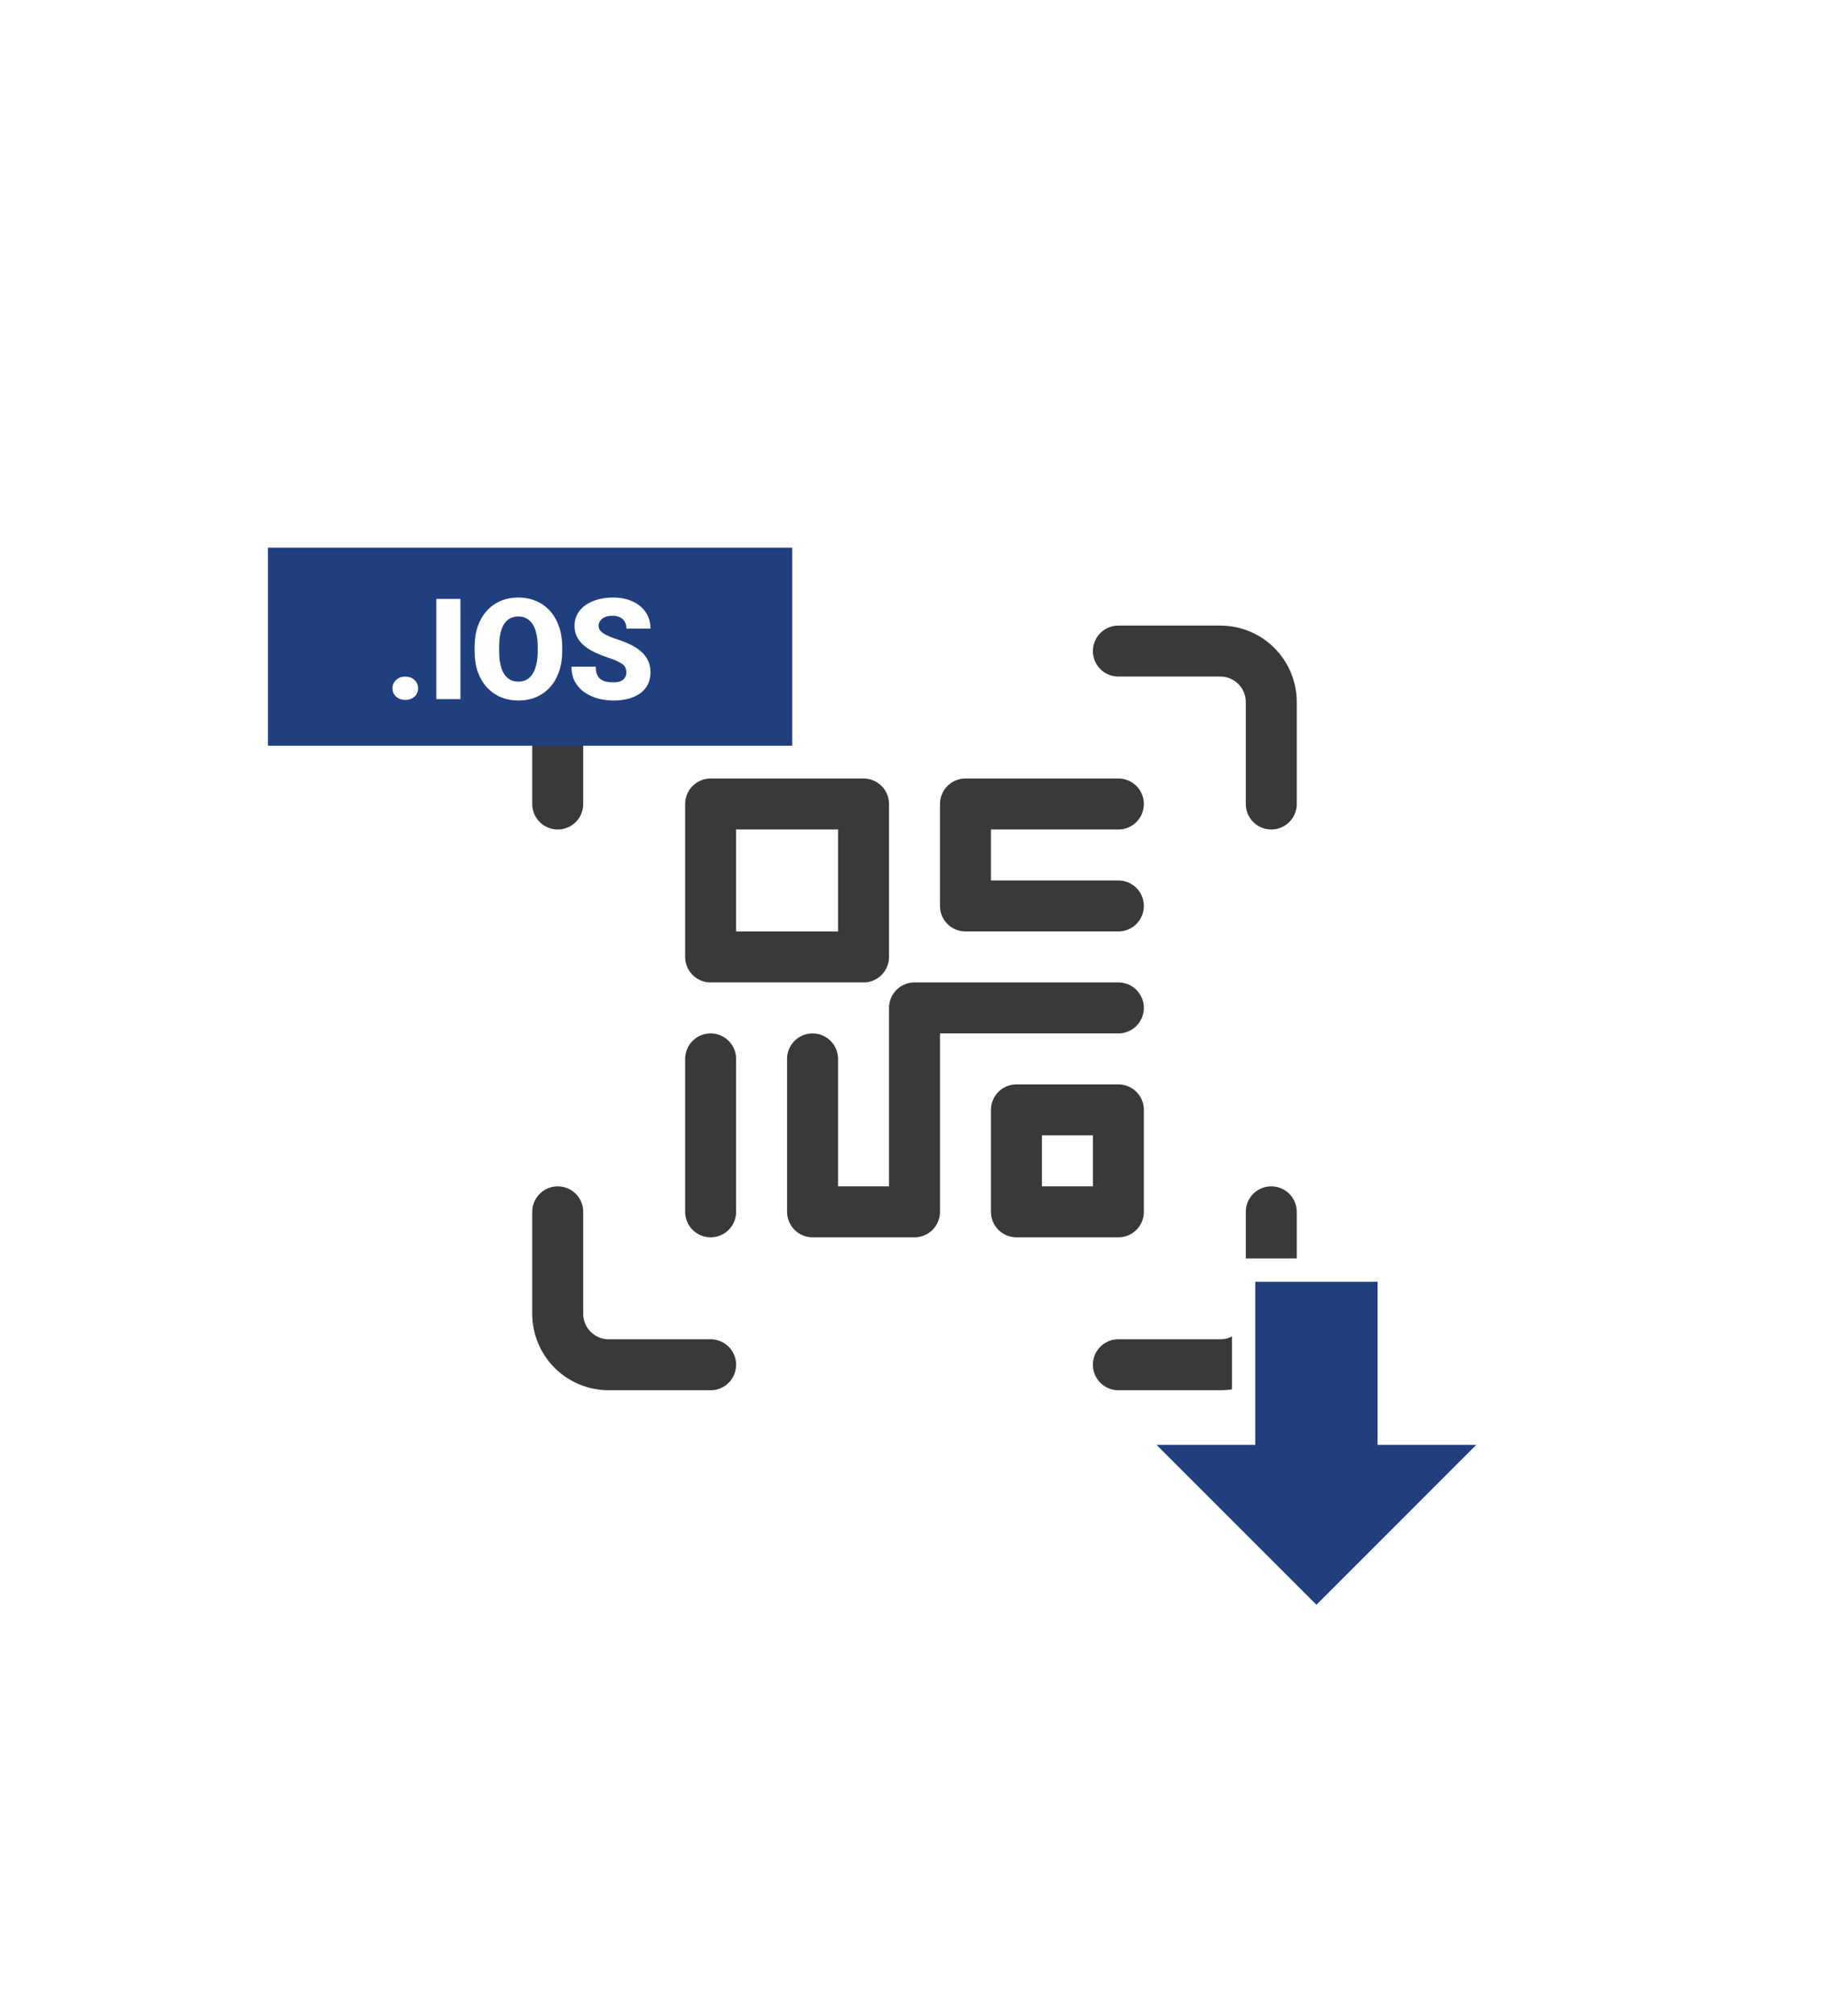 <svg width="157" height="173" viewBox="0 0 157 173" fill="none" xmlns="http://www.w3.org/2000/svg">
<g filter="url(#filter0_d_1843_26056)">
<rect x="9" y="8" width="137" height="153" rx="8" fill="white" shape-rendering="crispEdges"/>
<path d="M73.125 67H60V80.125H73.125V67Z" stroke="#393939" stroke-width="4.375" stroke-linecap="round" stroke-linejoin="round"/>
<path d="M95 93.25H86.25V102H95V93.25Z" stroke="#393939" stroke-width="4.375" stroke-linecap="round" stroke-linejoin="round"/>
<path d="M60 88.875V102" stroke="#393939" stroke-width="4.375" stroke-linecap="round" stroke-linejoin="round"/>
<path d="M68.75 88.875V102H77.5V88.875V84.5H81.875H95" stroke="#393939" stroke-width="4.375" stroke-linecap="round" stroke-linejoin="round"/>
<path d="M95 75.75H81.875V67H95" stroke="#393939" stroke-width="4.375" stroke-linecap="round" stroke-linejoin="round"/>
<path d="M60 53.875H51.25C50.09 53.875 48.977 54.336 48.156 55.156C47.336 55.977 46.875 57.09 46.875 58.25V67" stroke="#393939" stroke-width="4.375" stroke-linecap="round" stroke-linejoin="round"/>
<path d="M95 53.875H103.75C104.91 53.875 106.023 54.336 106.844 55.156C107.664 55.977 108.125 57.09 108.125 58.25V67" stroke="#393939" stroke-width="4.375" stroke-linecap="round" stroke-linejoin="round"/>
<path d="M108.125 102V110.75C108.125 111.91 107.664 113.023 106.844 113.844C106.023 114.664 104.91 115.125 103.75 115.125H95" stroke="#393939" stroke-width="4.375" stroke-linecap="round" stroke-linejoin="round"/>
<path d="M60 115.125H51.25C50.09 115.125 48.977 114.664 48.156 113.844C47.336 113.023 46.875 111.91 46.875 110.75V102" stroke="#393939" stroke-width="4.375" stroke-linecap="round" stroke-linejoin="round"/>
<path d="M106.75 107H105.75V108V121H98.28H95.866L97.573 122.707L111.293 136.427L112 137.134L112.707 136.427L126.427 122.707L128.134 121H125.72H118.25V108V107H117.25H106.75Z" fill="#1F3F7F" stroke="white" stroke-width="2"/>
<path d="M67 62H22V45H67V62Z" fill="#1F3F7F"/>
<path d="M32.691 57.067C32.691 56.783 32.794 56.547 32.998 56.358C33.203 56.165 33.467 56.068 33.79 56.068C34.117 56.068 34.381 56.165 34.581 56.358C34.786 56.547 34.889 56.783 34.889 57.067C34.889 57.35 34.786 57.589 34.581 57.781C34.381 57.971 34.117 58.065 33.79 58.065C33.467 58.065 33.203 57.971 32.998 57.781C32.794 57.589 32.691 57.35 32.691 57.067ZM38.522 49.399V58H36.454V49.399H38.522ZM47.259 53.528V53.877C47.259 54.534 47.166 55.125 46.981 55.649C46.8 56.169 46.542 56.614 46.207 56.984C45.873 57.35 45.477 57.632 45.02 57.829C44.563 58.022 44.059 58.118 43.508 58.118C42.952 58.118 42.444 58.022 41.983 57.829C41.527 57.632 41.129 57.35 40.79 56.984C40.455 56.614 40.196 56.169 40.01 55.649C39.829 55.125 39.739 54.534 39.739 53.877V53.528C39.739 52.87 39.829 52.28 40.01 51.756C40.196 51.232 40.453 50.787 40.784 50.421C41.119 50.051 41.515 49.769 41.972 49.576C42.432 49.379 42.94 49.281 43.496 49.281C44.047 49.281 44.551 49.379 45.008 49.576C45.469 49.769 45.867 50.051 46.201 50.421C46.536 50.787 46.796 51.232 46.981 51.756C47.166 52.28 47.259 52.87 47.259 53.528ZM45.156 53.877V53.516C45.156 53.091 45.118 52.717 45.044 52.394C44.973 52.067 44.866 51.793 44.724 51.573C44.583 51.352 44.407 51.187 44.199 51.077C43.994 50.962 43.76 50.905 43.496 50.905C43.22 50.905 42.98 50.962 42.775 51.077C42.57 51.187 42.399 51.352 42.261 51.573C42.123 51.793 42.019 52.067 41.948 52.394C41.881 52.717 41.848 53.091 41.848 53.516V53.877C41.848 54.298 41.881 54.672 41.948 54.999C42.019 55.322 42.123 55.596 42.261 55.82C42.403 56.045 42.576 56.214 42.781 56.328C42.99 56.442 43.232 56.499 43.508 56.499C43.771 56.499 44.006 56.442 44.211 56.328C44.415 56.214 44.587 56.045 44.724 55.82C44.866 55.596 44.973 55.322 45.044 54.999C45.118 54.672 45.156 54.298 45.156 53.877ZM52.764 55.714C52.764 55.58 52.745 55.46 52.705 55.353C52.666 55.243 52.593 55.141 52.487 55.046C52.38 54.952 52.227 54.857 52.026 54.763C51.829 54.664 51.569 54.562 51.246 54.456C50.868 54.33 50.504 54.188 50.153 54.03C49.803 53.869 49.49 53.682 49.214 53.469C48.938 53.252 48.72 53 48.558 52.713C48.397 52.422 48.316 52.083 48.316 51.697C48.316 51.327 48.399 50.994 48.564 50.699C48.73 50.399 48.96 50.145 49.255 49.936C49.555 49.724 49.905 49.562 50.307 49.452C50.709 49.338 51.148 49.281 51.624 49.281C52.254 49.281 52.81 49.391 53.29 49.611C53.775 49.828 54.153 50.137 54.424 50.539C54.7 50.937 54.838 51.407 54.838 51.951H52.776C52.776 51.734 52.731 51.543 52.64 51.378C52.554 51.212 52.422 51.083 52.245 50.988C52.067 50.893 51.845 50.846 51.577 50.846C51.317 50.846 51.099 50.886 50.921 50.964C50.744 51.043 50.61 51.149 50.52 51.283C50.429 51.413 50.384 51.557 50.384 51.715C50.384 51.844 50.419 51.963 50.49 52.069C50.565 52.171 50.669 52.268 50.803 52.358C50.941 52.449 51.106 52.536 51.299 52.618C51.496 52.701 51.717 52.782 51.961 52.861C52.418 53.006 52.824 53.17 53.178 53.351C53.536 53.528 53.838 53.731 54.082 53.959C54.33 54.184 54.517 54.44 54.643 54.727C54.773 55.015 54.838 55.34 54.838 55.702C54.838 56.088 54.763 56.431 54.613 56.73C54.464 57.029 54.249 57.283 53.969 57.492C53.69 57.697 53.355 57.852 52.965 57.959C52.575 58.065 52.14 58.118 51.66 58.118C51.219 58.118 50.783 58.063 50.354 57.953C49.929 57.839 49.543 57.665 49.196 57.433C48.85 57.197 48.572 56.895 48.363 56.529C48.159 56.159 48.056 55.72 48.056 55.212H50.136C50.136 55.464 50.169 55.676 50.236 55.85C50.303 56.023 50.401 56.163 50.531 56.269C50.661 56.371 50.821 56.446 51.01 56.494C51.199 56.537 51.416 56.559 51.66 56.559C51.924 56.559 52.136 56.521 52.298 56.446C52.459 56.368 52.577 56.265 52.652 56.139C52.727 56.009 52.764 55.867 52.764 55.714Z" fill="white"/>
</g>
<defs>
<filter id="filter0_d_1843_26056" x="0" y="0" width="157" height="173" filterUnits="userSpaceOnUse" color-interpolation-filters="sRGB">
<feFlood flood-opacity="0" result="BackgroundImageFix"/>
<feColorMatrix in="SourceAlpha" type="matrix" values="0 0 0 0 0 0 0 0 0 0 0 0 0 0 0 0 0 0 127 0" result="hardAlpha"/>
<feOffset dx="1" dy="2"/>
<feGaussianBlur stdDeviation="5"/>
<feComposite in2="hardAlpha" operator="out"/>
<feColorMatrix type="matrix" values="0 0 0 0 0.475 0 0 0 0 0.475 0 0 0 0 0.475 0 0 0 0.26 0"/>
<feBlend mode="normal" in2="BackgroundImageFix" result="effect1_dropShadow_1843_26056"/>
<feBlend mode="normal" in="SourceGraphic" in2="effect1_dropShadow_1843_26056" result="shape"/>
</filter>
</defs>
</svg>
